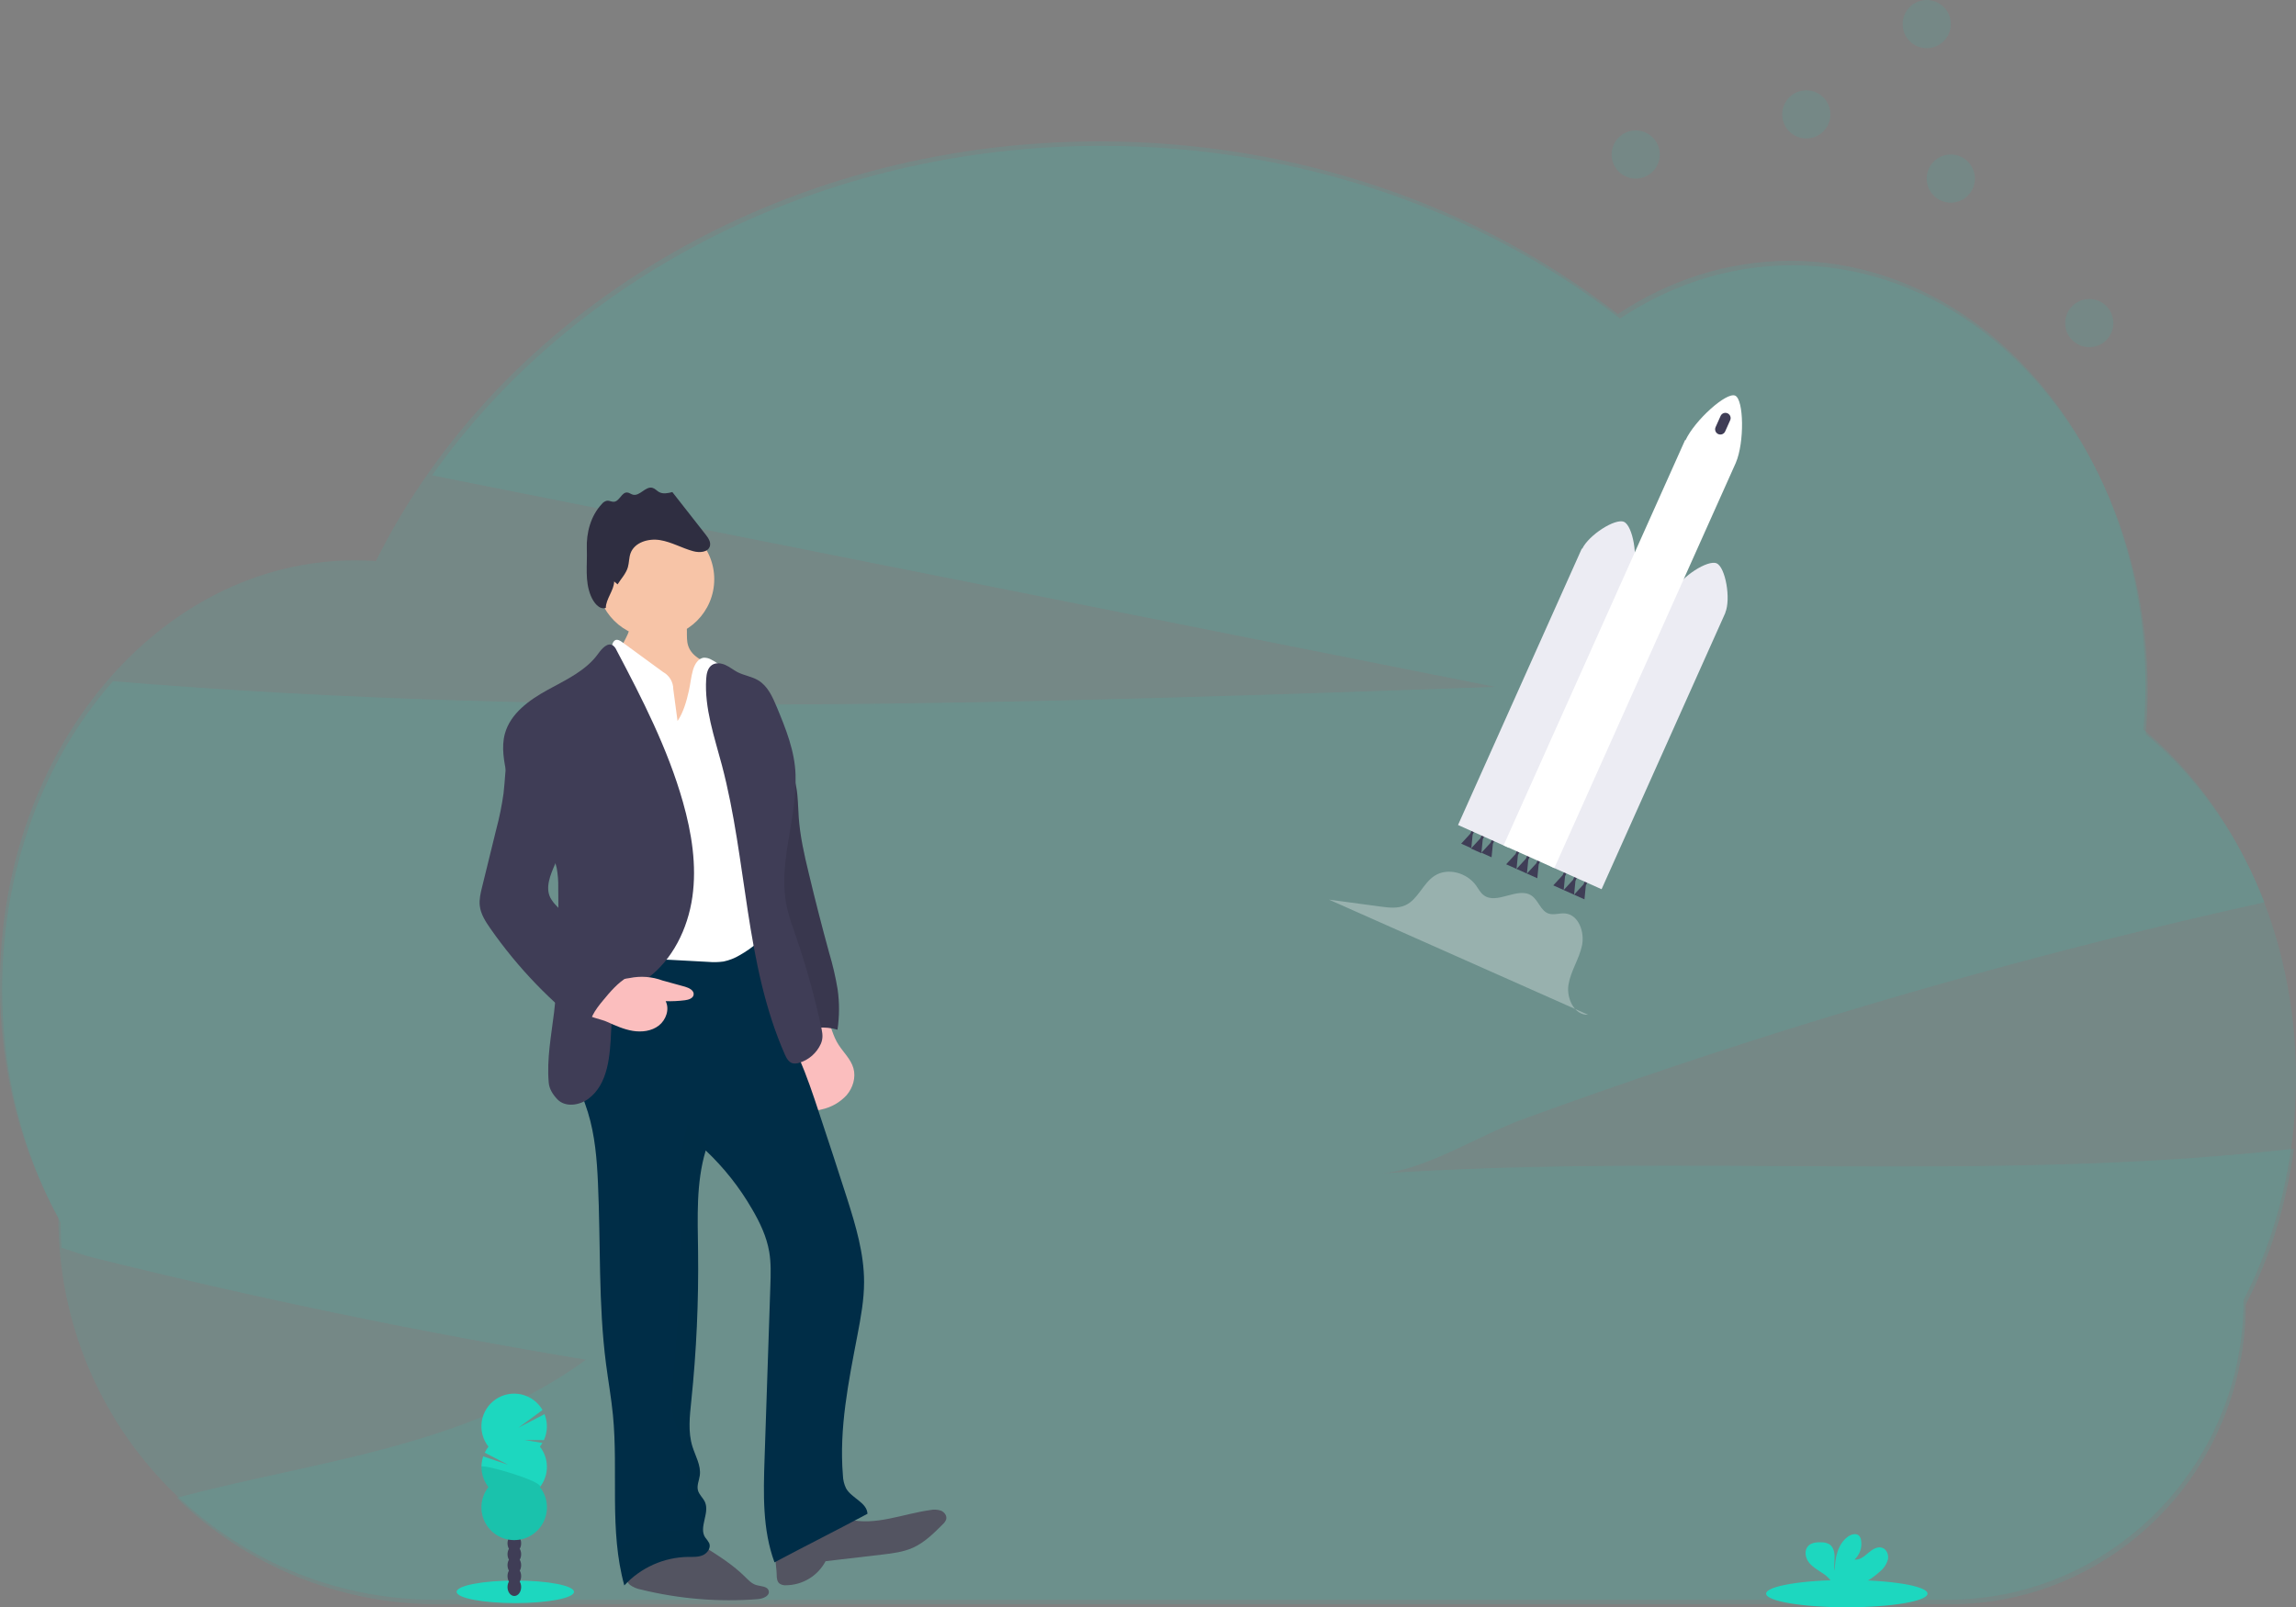<svg width="1144" height="801" viewBox="0 0 1144 801" fill="none" xmlns="http://www.w3.org/2000/svg">
<rect x="0" y="0" width="1144" height="801" fill="#808080" stroke="none"/>
<g clip-path="url(#clip0)">
<path opacity="0.1" d="M1142.92 572.47C1141.12 586.234 1138.16 599.82 1134.05 613.08C1130.11 625.829 1125.07 638.209 1118.97 650.08C1118.97 732.59 1052.87 799.47 971.32 799.47H218.25C169.562 799.471 122.809 780.411 88 746.37C88.32 746.28 88.65 746.19 89 746.12C158.46 727.7 231.75 721.34 292 677.59C209.9 663.97 128.28 647.066 47.14 626.88C42.14 625.62 36.46 623.73 30.63 621.75C30.36 617.59 30.21 613.4 30.21 609.18C29.84 608.51 29.48 607.84 29.12 607.18C27.533 604.226 26.007 601.226 24.54 598.18C9.61 567.18 1.08 531.27 1.08 492.95C1.08 432.52 22.31 377.95 56.33 339.46C285.2 358.39 515.44 350.37 745 342.29C677.88 328.956 610.767 315.603 543.66 302.23C434.213 280.463 324.767 258.683 215.32 236.89C285.17 138.21 408.44 72.68 548.86 72.68C647.68 72.68 738 105.13 807.2 158.75C832.64 141.84 861.93 132.19 893.1 132.19C958 132.19 1014.73 173.92 1045.54 236.19C1061.12 267.69 1070.06 304.43 1070.06 343.67C1070.06 350.67 1069.77 357.67 1069.2 364.56C1069.2 364.97 1069.14 365.37 1069.1 365.79C1090.5 383.59 1108.45 406.89 1121.51 433.98C1121.67 434.31 1121.83 434.64 1121.98 434.98C1124.27 439.76 1126.39 444.646 1128.36 449.64H1128.17C1119.77 451.5 1111.38 453.396 1103 455.33C1012.67 476.196 923.183 501.483 834.53 531.19C809.117 539.71 783.783 548.583 758.53 557.81C737.21 565.61 709.79 583.28 687.69 584.81C838.79 574.67 991.1 589.45 1141.5 572.61L1142.92 572.47Z" fill="#1DD7BF"/>
<path opacity="0.1" d="M1144 537.22C1144 465.29 1113.94 401.75 1068 363.55C1068.63 356.283 1068.97 348.913 1069 341.44C1069 224.64 989.76 129.97 892 129.97C860.82 129.97 831.531 139.61 806.091 156.52C736.891 102.9 646.56 70.47 547.74 70.47C387 70.47 248.64 156.37 187.28 279.6C183.87 279.37 180.44 279.24 176.98 279.24C79.24 279.24 -0.02 373.92 -0.02 490.71C-0.02 533.65 10.7 573.59 29.101 606.94C29.101 712.02 113.29 797.21 217.1 797.21H970.24C1051.78 797.21 1117.88 730.33 1117.88 647.82C1134.44 615.64 1144 577.77 1144 537.22Z" fill="#1DD7BF"/>
<path d="M398.72 542.79C399.02 546.79 400.14 551.54 403.91 552.92C405.732 553.435 407.665 553.404 409.47 552.83C414.217 551.803 418.53 549.334 421.82 545.76C424.97 542.1 426.54 536.93 425.22 532.3C423.95 527.88 420.39 524.57 417.88 520.73C414.94 516.24 414 511.15 411.96 506.34C395.77 507.89 397.81 530.78 398.72 542.79Z" fill="#FBBEBE"/>
<path d="M381.71 350C379.56 357 387.19 364.63 389.65 371.51C392.11 378.39 395.42 385 396.74 392.21C397.66 397.16 397.61 402.21 397.96 407.21C398.63 416.66 400.72 425.94 402.96 435.13C406.12 448.41 409.507 461.63 413.12 474.79C414.917 480.774 416.33 486.866 417.35 493.03C418.292 499.695 418.268 506.461 417.28 513.12C410.933 511.218 404.096 511.845 398.2 514.87C394.078 507.636 391.602 499.581 390.95 491.28C390.698 486.358 390.742 481.426 391.08 476.51C391.72 462.6 385.69 448.67 385.49 434.74C385.552 429.915 385.17 425.095 384.35 420.34C383.7 417.07 383.76 410.95 383.05 407.7C381.91 402.52 386.78 400.13 386.51 394.82L385.03 365.82C384.73 360.78 379.63 354.56 381.71 350Z" fill="#3F3D56"/>
<path opacity="0.1" d="M381.71 350C379.56 357 387.19 364.63 389.65 371.51C392.11 378.39 395.42 385 396.74 392.21C397.66 397.16 397.61 402.21 397.96 407.21C398.63 416.66 400.72 425.94 402.96 435.13C406.12 448.41 409.507 461.63 413.12 474.79C414.917 480.774 416.33 486.866 417.35 493.03C418.292 499.695 418.268 506.461 417.28 513.12C410.933 511.218 404.096 511.845 398.2 514.87C394.078 507.636 391.602 499.581 390.95 491.28C390.698 486.358 390.742 481.426 391.08 476.51C391.72 462.6 385.69 448.67 385.49 434.74C385.552 429.915 385.17 425.095 384.35 420.34C383.7 417.07 383.76 410.95 383.05 407.7C381.91 402.52 386.78 400.13 386.51 394.82L385.03 365.82C384.73 360.78 379.63 354.56 381.71 350Z" fill="black"/>
<path d="M308.7 327.55C309.089 329.251 309.878 330.834 311 332.17C321.124 346.304 332.66 359.371 345.43 371.17C346.736 369.824 347.828 368.286 348.67 366.61C354.467 356.01 357.364 344.068 357.07 331.99C351.29 330.13 344.73 327.53 342.88 321.75C341.41 317.19 343.38 311.75 340.8 307.69C337.13 301.96 321.55 301.23 316.55 305.39C313.27 308.11 314.44 310.65 313.4 314.33C312.25 318.37 308.06 323.25 308.7 327.55Z" fill="#F7C4A7"/>
<path d="M313.9 789.799C315.533 790.964 317.405 791.75 319.38 792.099C338.397 796.786 358.042 798.403 377.57 796.889C380.18 796.679 383.66 795.29 383.02 792.75C382.42 790.38 379.02 790.539 376.72 789.829C374.55 789.169 372.92 787.419 371.3 785.829C365.3 779.829 358.04 775.29 350.88 770.75C349.139 769.495 347.194 768.555 345.13 767.969C342.66 767.409 340.08 767.879 337.58 768.359C331.28 769.549 319.27 769.359 314.28 774.009C310.29 777.709 309.71 786.129 313.9 789.799Z" fill="#535461"/>
<path d="M387 784.81C387 786.36 387.18 788.1 388.36 789.09C389.304 789.745 390.445 790.056 391.59 789.97C395.662 789.94 399.649 788.808 403.13 786.696C406.611 784.583 409.455 781.568 411.36 777.97L439.36 774.7C444.66 774.08 450.06 773.43 454.93 771.24C460.68 768.64 465.27 764.07 469.72 759.6C470.503 758.934 471.1 758.076 471.45 757.11C471.91 755.35 470.57 753.5 468.88 752.8C467.136 752.22 465.268 752.116 463.47 752.5C449.8 754.39 436.08 760.5 422.7 757.1C419.43 756.27 416.18 754.86 412.81 755.1C410.995 755.331 409.219 755.805 407.53 756.51C403.18 758.11 390.17 760.38 387.29 764.06C384.41 767.74 387 780.41 387 784.81Z" fill="#535461"/>
<path d="M316.19 472.16C312.19 478.39 303.76 479.75 297.87 484.22C288.82 491.09 287.29 503.89 286.77 515.22C286.42 523.06 286.2 531.02 287.94 538.68C289.16 544.01 291.3 549.09 292.94 554.32C296.44 565.69 297.42 577.67 297.94 589.55C299.31 619.55 298.09 649.74 301.94 679.55C303.05 688.08 304.56 696.55 305.4 705.11C308.16 733.43 303.48 762.63 311.07 790.05C315.121 785.657 320.023 782.132 325.477 779.689C330.931 777.247 336.824 775.937 342.8 775.84C345.3 775.84 347.91 775.99 350.21 774.98C352.51 773.97 354.33 771.29 353.37 768.98C352.794 767.972 352.125 767.021 351.37 766.14C348.06 761.14 353.68 754.07 351.28 748.56C350.35 746.44 348.34 744.87 347.75 742.64C347.12 740.22 348.34 737.74 348.68 735.26C349.36 730.26 346.49 725.6 345 720.81C342.75 713.56 343.65 705.81 344.43 698.22C347.009 673.42 348.141 648.491 347.82 623.56C347.61 606.69 346.77 589.46 351.63 573.3C360.722 581.874 368.511 591.732 374.75 602.56C378.63 609.17 381.98 616.23 383.27 623.79C384.21 629.34 384.03 635.01 383.84 640.63C382.88 669.396 381.916 698.163 380.95 726.93C380.37 744.33 379.87 762.24 385.9 778.56C401.23 770.4 416.9 762.56 432.23 754.35C431.98 748.7 424.38 746.63 421.58 741.72C420.576 739.665 420.03 737.416 419.98 735.13C418.04 711.75 422.81 688.39 427.22 665.35C428.9 656.57 430.54 647.72 430.53 638.79C430.53 624.61 426.38 610.79 422.09 597.28C417.55 582.97 412.8 568.72 408.09 554.47C405.09 545.32 401.99 536.16 398.17 527.3C394.57 518.92 390.29 510.83 387.22 502.3C382.29 488.52 380.6 473.83 378.95 459.3C358.11 463.39 337 468 316.19 472.16Z" fill="#002D47"/>
<path d="M326.66 317.86C342.798 317.86 355.88 304.778 355.88 288.64C355.88 272.502 342.798 259.42 326.66 259.42C310.523 259.42 297.44 272.502 297.44 288.64C297.44 304.778 310.523 317.86 326.66 317.86Z" fill="#F7C4A7"/>
<path d="M337.59 359.29L335.47 343.47C335.475 341.718 335.008 339.998 334.117 338.49C333.227 336.981 331.946 335.741 330.41 334.9L310.05 320.02C309.05 319.26 307.67 318.46 306.51 319.02C305.79 319.505 305.284 320.251 305.1 321.1C301.88 330.6 303.87 340.96 304.99 350.93C305.94 359.24 306.26 367.61 306.58 375.93C307.025 383.487 307.005 391.065 306.52 398.62C305.42 411.7 301.52 424.86 304.13 437.73C305.85 446.24 308.88 454.15 309.59 462.81C310.08 468.81 309.93 474.91 311.83 480.59C318.83 477.59 326.75 477.92 334.36 478.32L352.83 479.32C355.392 479.555 357.972 479.495 360.52 479.14C363.368 478.544 366.095 477.476 368.59 475.98C375.148 472.276 380.881 467.274 385.44 461.28C382.32 446.21 385.35 430.65 383.27 415.4C382.08 406.61 379.1 398.14 377.7 389.4C375.98 378.61 376.65 367.4 373.56 356.92C371.81 351.605 369.588 346.458 366.92 341.54C364.215 335.948 359.75 331.399 354.21 328.59C353.182 328.039 352.036 327.747 350.87 327.74C347.93 327.91 346.11 331.03 345.29 333.87C344.29 337.27 344.01 340.87 343.23 344.28C342.11 349.27 340.49 355.08 337.59 359.29Z" fill="white"/>
<path d="M277.7 547.79C281.59 551.91 288.7 550.9 293.22 547.51C303.06 540.14 303.97 526.03 304.51 513.75C304.71 509.35 305.01 504.75 307.08 500.89C310.24 494.94 316.79 491.8 322.23 487.81C335.13 478.37 342.7 462.81 344.97 447.03C347.24 431.25 344.63 415.03 340.27 399.66C332.73 373.09 320.03 348.32 307.14 323.9C306.754 322.991 306.137 322.198 305.35 321.6C302.73 319.98 299.89 323.19 298.09 325.7C292.02 334.2 282.02 338.76 272.86 343.79C263.7 348.82 254.34 355.52 251.57 365.59C249.71 372.34 251.16 379.52 252.57 386.37C253.98 393.22 259 398.66 262.69 404.47C267.016 410.835 270.915 417.479 274.36 424.36C275.66 426.926 276.667 429.629 277.36 432.42C277.965 435.718 278.23 439.069 278.15 442.42C278.36 463.14 278.57 483.93 276.07 504.5C274.65 516.14 272.37 527.82 273.41 539.5C273.66 542.64 275.48 545.47 277.7 547.79Z" fill="#3F3D56"/>
<path d="M302.4 509.17C306.56 511.03 310.77 512.96 315.27 513.7C319.77 514.44 324.7 513.84 328.27 511.05C331.84 508.26 333.72 502.98 331.68 498.9C334.887 499.002 338.097 498.848 341.28 498.44C343.11 498.21 345.33 497.51 345.61 495.69C345.93 493.57 343.37 492.29 341.3 491.69L330.14 488.62C324.895 486.673 319.208 486.243 313.73 487.38L296.73 489.98C296.279 490.015 295.841 490.152 295.45 490.38C294.943 490.816 294.591 491.406 294.45 492.06C293.63 494.65 289.84 501.89 291.14 504.47C292.3 506.68 300.07 508 302.4 509.17Z" fill="#FBBEBE"/>
<path d="M409 520.13C407.983 522.403 406.487 524.43 404.615 526.072C402.742 527.713 400.537 528.93 398.15 529.64C397.109 530.003 395.989 530.076 394.91 529.85C392.91 529.29 391.81 527.2 390.98 525.3C371.18 480.22 372.29 428.91 359.69 381.3C355.95 367.17 350.95 352.97 351.86 338.38C352.02 335.77 352.57 332.83 354.75 331.38C356.69 330.08 359.33 330.43 361.45 331.38C363.57 332.33 365.45 333.88 367.45 334.94C370.76 336.63 374.61 337.11 377.79 339.02C382.51 341.85 384.93 347.26 387.04 352.34C391.55 363.18 396.04 374.34 396.39 386.1C397.16 408.94 387.03 430.89 392.3 453.1C393.35 457.5 394.9 461.77 396.38 466.04C401.678 481.359 406.019 496.993 409.38 512.85C409.93 515.57 410.05 517.64 409 520.13Z" fill="#3F3D56"/>
<path d="M307.71 291.21C309.46 288.38 311.89 285.89 312.83 282.7C313.5 280.43 313.36 277.97 314.17 275.7C316.17 270.22 323.11 268.2 328.86 269.14C334.61 270.08 339.78 273.14 345.4 274.67C348.51 275.53 352.83 275.27 353.71 272.16C354.29 270.1 352.9 268.06 351.58 266.37L335 245.21C332.82 245.77 330.38 246.29 328.4 245.21C327.26 244.58 326.4 243.47 325.13 243.11C321.68 242.11 318.79 247.42 315.33 246.5C314.33 246.24 313.54 245.5 312.54 245.42C309.75 245.19 308.7 249.81 305.91 250.04C304.75 250.14 303.63 249.4 302.48 249.51C301.451 249.718 300.531 250.289 299.89 251.12C294.34 257.01 292.09 265.46 292.39 273.54C292.69 281.62 291.3 289.46 294.39 296.92C295.75 300.18 298.51 304.02 301.86 302.92C301.86 298.52 305.96 294.13 306.01 289.73" fill="#2F2E41"/>
<g opacity="0.1">
<path opacity="0.1" d="M364.17 586.99C358.223 577.151 350.967 568.165 342.6 560.28C337.74 576.44 338.6 593.67 338.79 610.54C339.111 635.472 337.979 660.401 335.4 685.2C334.61 692.75 333.72 700.54 335.97 707.79C337.46 712.58 340.33 717.26 339.65 722.24C339.31 724.72 338.09 727.24 338.72 729.62C339.31 731.85 341.32 733.42 342.25 735.54C344.65 741.05 339.03 748.1 342.34 753.12C343.095 754.002 343.764 754.953 344.34 755.96C345.34 758.28 343.48 760.96 341.18 761.96C338.88 762.96 336.27 762.79 333.77 762.82C324.306 762.979 315.143 766.172 307.63 771.93C308.288 778.044 309.429 784.096 311.04 790.03C315.091 785.637 319.993 782.112 325.447 779.67C330.901 777.227 336.794 775.917 342.77 775.82C345.27 775.82 347.88 775.97 350.18 774.96C352.48 773.95 354.3 771.27 353.34 768.96C352.764 767.953 352.095 767.002 351.34 766.12C348.03 761.12 353.65 754.05 351.25 748.54C350.32 746.42 348.31 744.85 347.72 742.62C347.09 740.2 348.31 737.72 348.65 735.24C349.33 730.24 346.46 725.58 344.97 720.79C342.72 713.54 343.61 705.79 344.4 698.2C346.979 673.401 348.111 648.472 347.79 623.54C347.58 606.67 346.74 589.44 351.6 573.28C356.127 577.53 360.328 582.113 364.17 586.99Z" fill="black"/>
</g>
<g opacity="0.1">
<path opacity="0.1" d="M292.42 274.47C292.42 273.1 292.42 271.72 292.42 270.33C292.36 271.4 292.36 272.47 292.42 273.53C292.41 273.87 292.41 274.18 292.42 274.47Z" fill="black"/>
<path opacity="0.1" d="M345.4 270.72C339.78 269.18 334.6 266.14 328.86 265.19C323.12 264.24 316.15 266.27 314.17 271.75C313.36 273.97 313.5 276.43 312.83 278.75C311.89 281.94 309.46 284.43 307.71 287.26L306.06 285.8C306.01 290.2 301.96 294.59 301.91 298.99C298.56 300.08 295.8 296.24 294.44 292.99C293.038 289.403 292.332 285.582 292.36 281.73C292.27 286.96 292.36 292.05 294.44 296.99C295.8 300.25 298.56 304.09 301.91 302.99C301.91 298.59 306.01 294.2 306.06 289.8L307.71 291.26C309.46 288.43 311.89 285.94 312.83 282.75C313.5 280.48 313.36 278.02 314.17 275.75C316.17 270.27 323.11 268.25 328.86 269.19C334.61 270.13 339.78 273.19 345.4 274.72C348.51 275.58 352.83 275.32 353.71 272.21C353.963 271.16 353.824 270.055 353.32 269.1C351.93 271.35 348.18 271.47 345.4 270.72Z" fill="black"/>
</g>
<path d="M250.89 395.38C250.037 401.48 248.808 407.521 247.21 413.47L240.21 442C239.46 445 238.71 448.16 239.04 451.27C239.5 455.46 241.88 459.17 244.29 462.63C257.994 482.29 274.728 499.652 293.87 514.07C292.76 508.37 296.71 503.07 300.42 498.59C304.13 494.11 307.75 489.82 312.6 486.92C300.453 475.507 288.7 463.69 277.34 451.47C276.143 450.282 275.113 448.936 274.28 447.47C271.54 442.18 274.28 435.86 276.66 430.4C284.19 413.01 287.75 393.27 282.92 374.95C281.1 368.06 277.92 361.18 272.13 356.95C269.6 355.1 266.13 353.85 263.37 355.24C262.193 355.921 261.171 356.841 260.37 357.94C251.38 368.93 252.45 382.08 250.89 395.38Z" fill="#3F3D56"/>
<path d="M256.76 798.86C272.908 798.86 286 796.344 286 793.24C286 790.136 272.908 787.62 256.76 787.62C240.611 787.62 227.52 790.136 227.52 793.24C227.52 796.344 240.611 798.86 256.76 798.86Z" fill="#1DD7BF"/>
<path d="M256.27 795.31C258.148 795.31 259.67 793.313 259.67 790.85C259.67 788.386 258.148 786.39 256.27 786.39C254.392 786.39 252.87 788.386 252.87 790.85C252.87 793.313 254.392 795.31 256.27 795.31Z" fill="#3F3D56"/>
<path d="M256.27 789.86C258.148 789.86 259.67 787.864 259.67 785.4C259.67 782.937 258.148 780.94 256.27 780.94C254.392 780.94 252.87 782.937 252.87 785.4C252.87 787.864 254.392 789.86 256.27 789.86Z" fill="#3F3D56"/>
<path d="M256.27 784.42C258.148 784.42 259.67 782.423 259.67 779.96C259.67 777.497 258.148 775.5 256.27 775.5C254.392 775.5 252.87 777.497 252.87 779.96C252.87 782.423 254.392 784.42 256.27 784.42Z" fill="#3F3D56"/>
<path d="M256.27 778.97C258.148 778.97 259.67 776.973 259.67 774.51C259.67 772.047 258.148 770.05 256.27 770.05C254.392 770.05 252.87 772.047 252.87 774.51C252.87 776.973 254.392 778.97 256.27 778.97Z" fill="#3F3D56"/>
<path d="M256.27 773.52C258.148 773.52 259.67 771.523 259.67 769.06C259.67 766.596 258.148 764.6 256.27 764.6C254.392 764.6 252.87 766.596 252.87 769.06C252.87 771.523 254.392 773.52 256.27 773.52Z" fill="#3F3D56"/>
<path d="M256.27 768.08C258.148 768.08 259.67 766.083 259.67 763.62C259.67 761.157 258.148 759.16 256.27 759.16C254.392 759.16 252.87 761.157 252.87 763.62C252.87 766.083 254.392 768.08 256.27 768.08Z" fill="#3F3D56"/>
<path d="M256.27 762.63C258.148 762.63 259.67 760.633 259.67 758.17C259.67 755.707 258.148 753.71 256.27 753.71C254.392 753.71 252.87 755.707 252.87 758.17C252.87 760.633 254.392 762.63 256.27 762.63Z" fill="#3F3D56"/>
<path d="M269 720.9C269.467 720.307 269.891 719.682 270.27 719.03L261.33 717.56L271 717.63C271.926 715.61 272.432 713.423 272.485 711.201C272.539 708.98 272.139 706.771 271.31 704.71L258.31 711.44L270.31 702.65C269.191 700.705 267.684 699.012 265.882 697.676C264.08 696.341 262.022 695.391 259.836 694.887C257.65 694.383 255.384 694.335 253.179 694.746C250.974 695.158 248.877 696.02 247.02 697.278C245.164 698.536 243.586 700.164 242.387 702.06C241.188 703.956 240.392 706.078 240.051 708.295C239.709 710.512 239.828 712.776 240.401 714.944C240.974 717.113 241.988 719.14 243.38 720.9C242.65 721.828 242.027 722.834 241.52 723.9L253.13 729.9L240.75 725.75C239.88 728.319 239.666 731.065 240.125 733.738C240.584 736.411 241.703 738.928 243.38 741.06C241.486 743.465 240.307 746.355 239.979 749.399C239.65 752.442 240.185 755.517 241.522 758.271C242.859 761.025 244.944 763.348 247.539 764.972C250.133 766.597 253.133 767.459 256.195 767.459C259.256 767.459 262.256 766.597 264.85 764.972C267.445 763.348 269.53 761.025 270.867 758.271C272.204 755.517 272.739 752.442 272.41 749.399C272.082 746.355 270.903 743.465 269.01 741.06C271.271 738.186 272.5 734.636 272.5 730.98C272.5 727.323 271.271 723.773 269.01 720.9H269Z" fill="#1DD7BF"/>
<path opacity="0.1" d="M239.89 730.98C239.883 734.638 241.113 738.19 243.38 741.06C241.486 743.466 240.307 746.356 239.979 749.399C239.65 752.443 240.185 755.518 241.522 758.272C242.859 761.026 244.944 763.348 247.539 764.973C250.134 766.598 253.133 767.46 256.195 767.46C259.256 767.46 262.256 766.598 264.851 764.973C267.445 763.348 269.53 761.026 270.867 758.272C272.204 755.518 272.739 752.443 272.411 749.399C272.082 746.356 270.904 743.466 269.01 741.06C271.2 738.29 239.89 729.15 239.89 730.98Z" fill="black"/>
<path d="M920.19 800.94C942.397 800.94 960.4 797.895 960.4 794.14C960.4 790.384 942.397 787.34 920.19 787.34C897.983 787.34 879.98 790.384 879.98 794.14C879.98 797.895 897.983 800.94 920.19 800.94Z" fill="#1DD7BF"/>
<path d="M936.82 783.02C938.653 781.527 939.989 779.511 940.65 777.24C941.15 774.94 940.17 772.18 937.97 771.34C935.51 770.4 932.88 772.11 930.89 773.83C928.9 775.55 926.61 777.52 924.01 777.15C925.35 775.933 926.352 774.39 926.92 772.671C927.488 770.952 927.601 769.116 927.25 767.34C927.136 766.605 926.825 765.913 926.35 765.34C924.98 763.88 922.51 764.51 920.87 765.66C915.67 769.31 914.22 776.38 914.19 782.73C913.67 780.44 914.11 778.05 914.1 775.73C914.09 773.41 913.44 770.73 911.45 769.51C910.223 768.847 908.844 768.519 907.45 768.56C905.12 768.47 902.51 768.71 900.92 770.42C898.92 772.54 899.45 776.1 901.17 778.42C902.89 780.74 905.52 782.23 907.94 783.84C909.876 784.995 911.527 786.57 912.77 788.45C912.92 788.713 913.04 788.991 913.13 789.28H927.79C931.069 787.611 934.106 785.505 936.82 783.02Z" fill="#1DD7BF"/>
<path d="M733.75 415.98L734.62 414.04L733.46 413.52L732.59 415.46L728.04 420.41L733.09 422.67L733.75 415.98Z" fill="#3F3D56"/>
<path d="M738.79 418.3L739.68 416.31L738.49 415.77L737.6 417.76L732.93 422.84L738.11 425.16L738.79 418.3Z" fill="#3F3D56"/>
<path d="M743.85 420.5L744.72 418.56L743.55 418.04L742.68 419.98L738.13 424.93L743.18 427.19L743.85 420.5Z" fill="#3F3D56"/>
<path d="M779.8 436.66L780.69 434.67L779.5 434.13L778.61 436.12L773.94 441.2L779.12 443.52L779.8 436.66Z" fill="#3F3D56"/>
<path d="M784.98 438.98L785.87 436.99L784.68 436.45L783.78 438.44L779.12 443.52L784.3 445.84L784.98 438.98Z" fill="#3F3D56"/>
<path d="M790.15 441.29L791.05 439.3L789.85 438.77L788.96 440.76L784.3 445.84L789.47 448.16L790.15 441.29Z" fill="#3F3D56"/>
<path d="M756.31 426.14L757.2 424.15L756.01 423.61L755.12 425.61L750.45 430.69L755.63 433L756.31 426.14Z" fill="#3F3D56"/>
<path d="M761.49 428.46L762.38 426.47L761.18 425.93L760.29 427.92L755.63 433L760.8 435.32L761.49 428.46Z" fill="#3F3D56"/>
<path d="M766.66 430.77L767.55 428.78L766.36 428.25L765.47 430.24L760.8 435.32L765.98 437.64L766.66 430.77Z" fill="#3F3D56"/>
<path d="M813.43 284.67C816.35 277.75 813.52 262.01 809.17 260.06C804.82 258.11 791.58 266.66 788.36 273.45L788.16 273.35L726.48 411.11L751.76 422.47L813.44 284.67H813.43Z" fill="#ECECF3"/>
<path d="M859.62 305.35C862.53 298.43 859.71 282.69 855.35 280.74C850.99 278.79 837.77 287.34 834.55 294.13L834.34 294.03L772.66 431.79L798 443.11L859.68 305.35H859.62Z" fill="#ECECF3"/>
<path d="M864.89 230.59C869.24 220.47 868.89 199.11 864.57 197.16C860.25 195.21 844.47 209.38 839.82 219.37L839.62 219.27L749.17 421.27L774.45 432.59L864.9 230.59H864.89Z" fill="white"/>
<path d="M862.072 209.417C862.663 208.096 862.074 206.547 860.756 205.957C859.438 205.367 857.89 205.959 857.298 207.28L854.806 212.847C854.214 214.168 854.804 215.717 856.122 216.307C857.44 216.897 858.988 216.305 859.579 214.985L862.072 209.417Z" fill="#3F3D56"/>
<path opacity="0.3" d="M662.17 448.3L687.85 451.76C692 452.32 696.42 452.84 700.23 451.1C706.54 448.21 708.94 440.23 714.75 436.45C721.3 432.18 730.87 434.89 735.44 441.23C736.64 442.91 737.59 444.82 739.23 446.07C745.8 451.07 756.23 441.67 763.11 446.31C766.54 448.64 767.62 453.85 771.54 455.23C774.13 456.14 776.99 454.96 779.73 455.18C786.58 455.73 789.67 464.52 788.23 471.24C786.79 477.96 782.63 483.9 781.51 490.67C780.39 497.44 784.45 506.08 791.3 505.67" fill="white"/>
<path opacity="0.1" d="M815 89C821.627 89 827 83.627 827 77C827 70.373 821.627 65 815 65C808.373 65 803 70.373 803 77C803 83.627 808.373 89 815 89Z" fill="#1DD7BF"/>
<path opacity="0.1" d="M960 24C966.627 24 972 18.627 972 12C972 5.373 966.627 0 960 0C953.373 0 948 5.373 948 12C948 18.627 953.373 24 960 24Z" fill="#1DD7BF"/>
<path opacity="0.1" d="M900 69C906.627 69 912 63.627 912 57C912 50.373 906.627 45 900 45C893.373 45 888 50.373 888 57C888 63.627 893.373 69 900 69Z" fill="#1DD7BF"/>
<path opacity="0.1" d="M1041 173C1047.63 173 1053 167.627 1053 161C1053 154.373 1047.63 149 1041 149C1034.37 149 1029 154.373 1029 161C1029 167.627 1034.37 173 1041 173Z" fill="#1DD7BF"/>
<path opacity="0.1" d="M972 101C978.627 101 984 95.627 984 89C984 82.373 978.627 77 972 77C965.373 77 960 82.373 960 89C960 95.627 965.373 101 972 101Z" fill="#1DD7BF"/>
</g>
<defs>
<clipPath id="clip0">
<rect width="1144" height="800.93" fill="white"/>
</clipPath>
</defs>
</svg>
